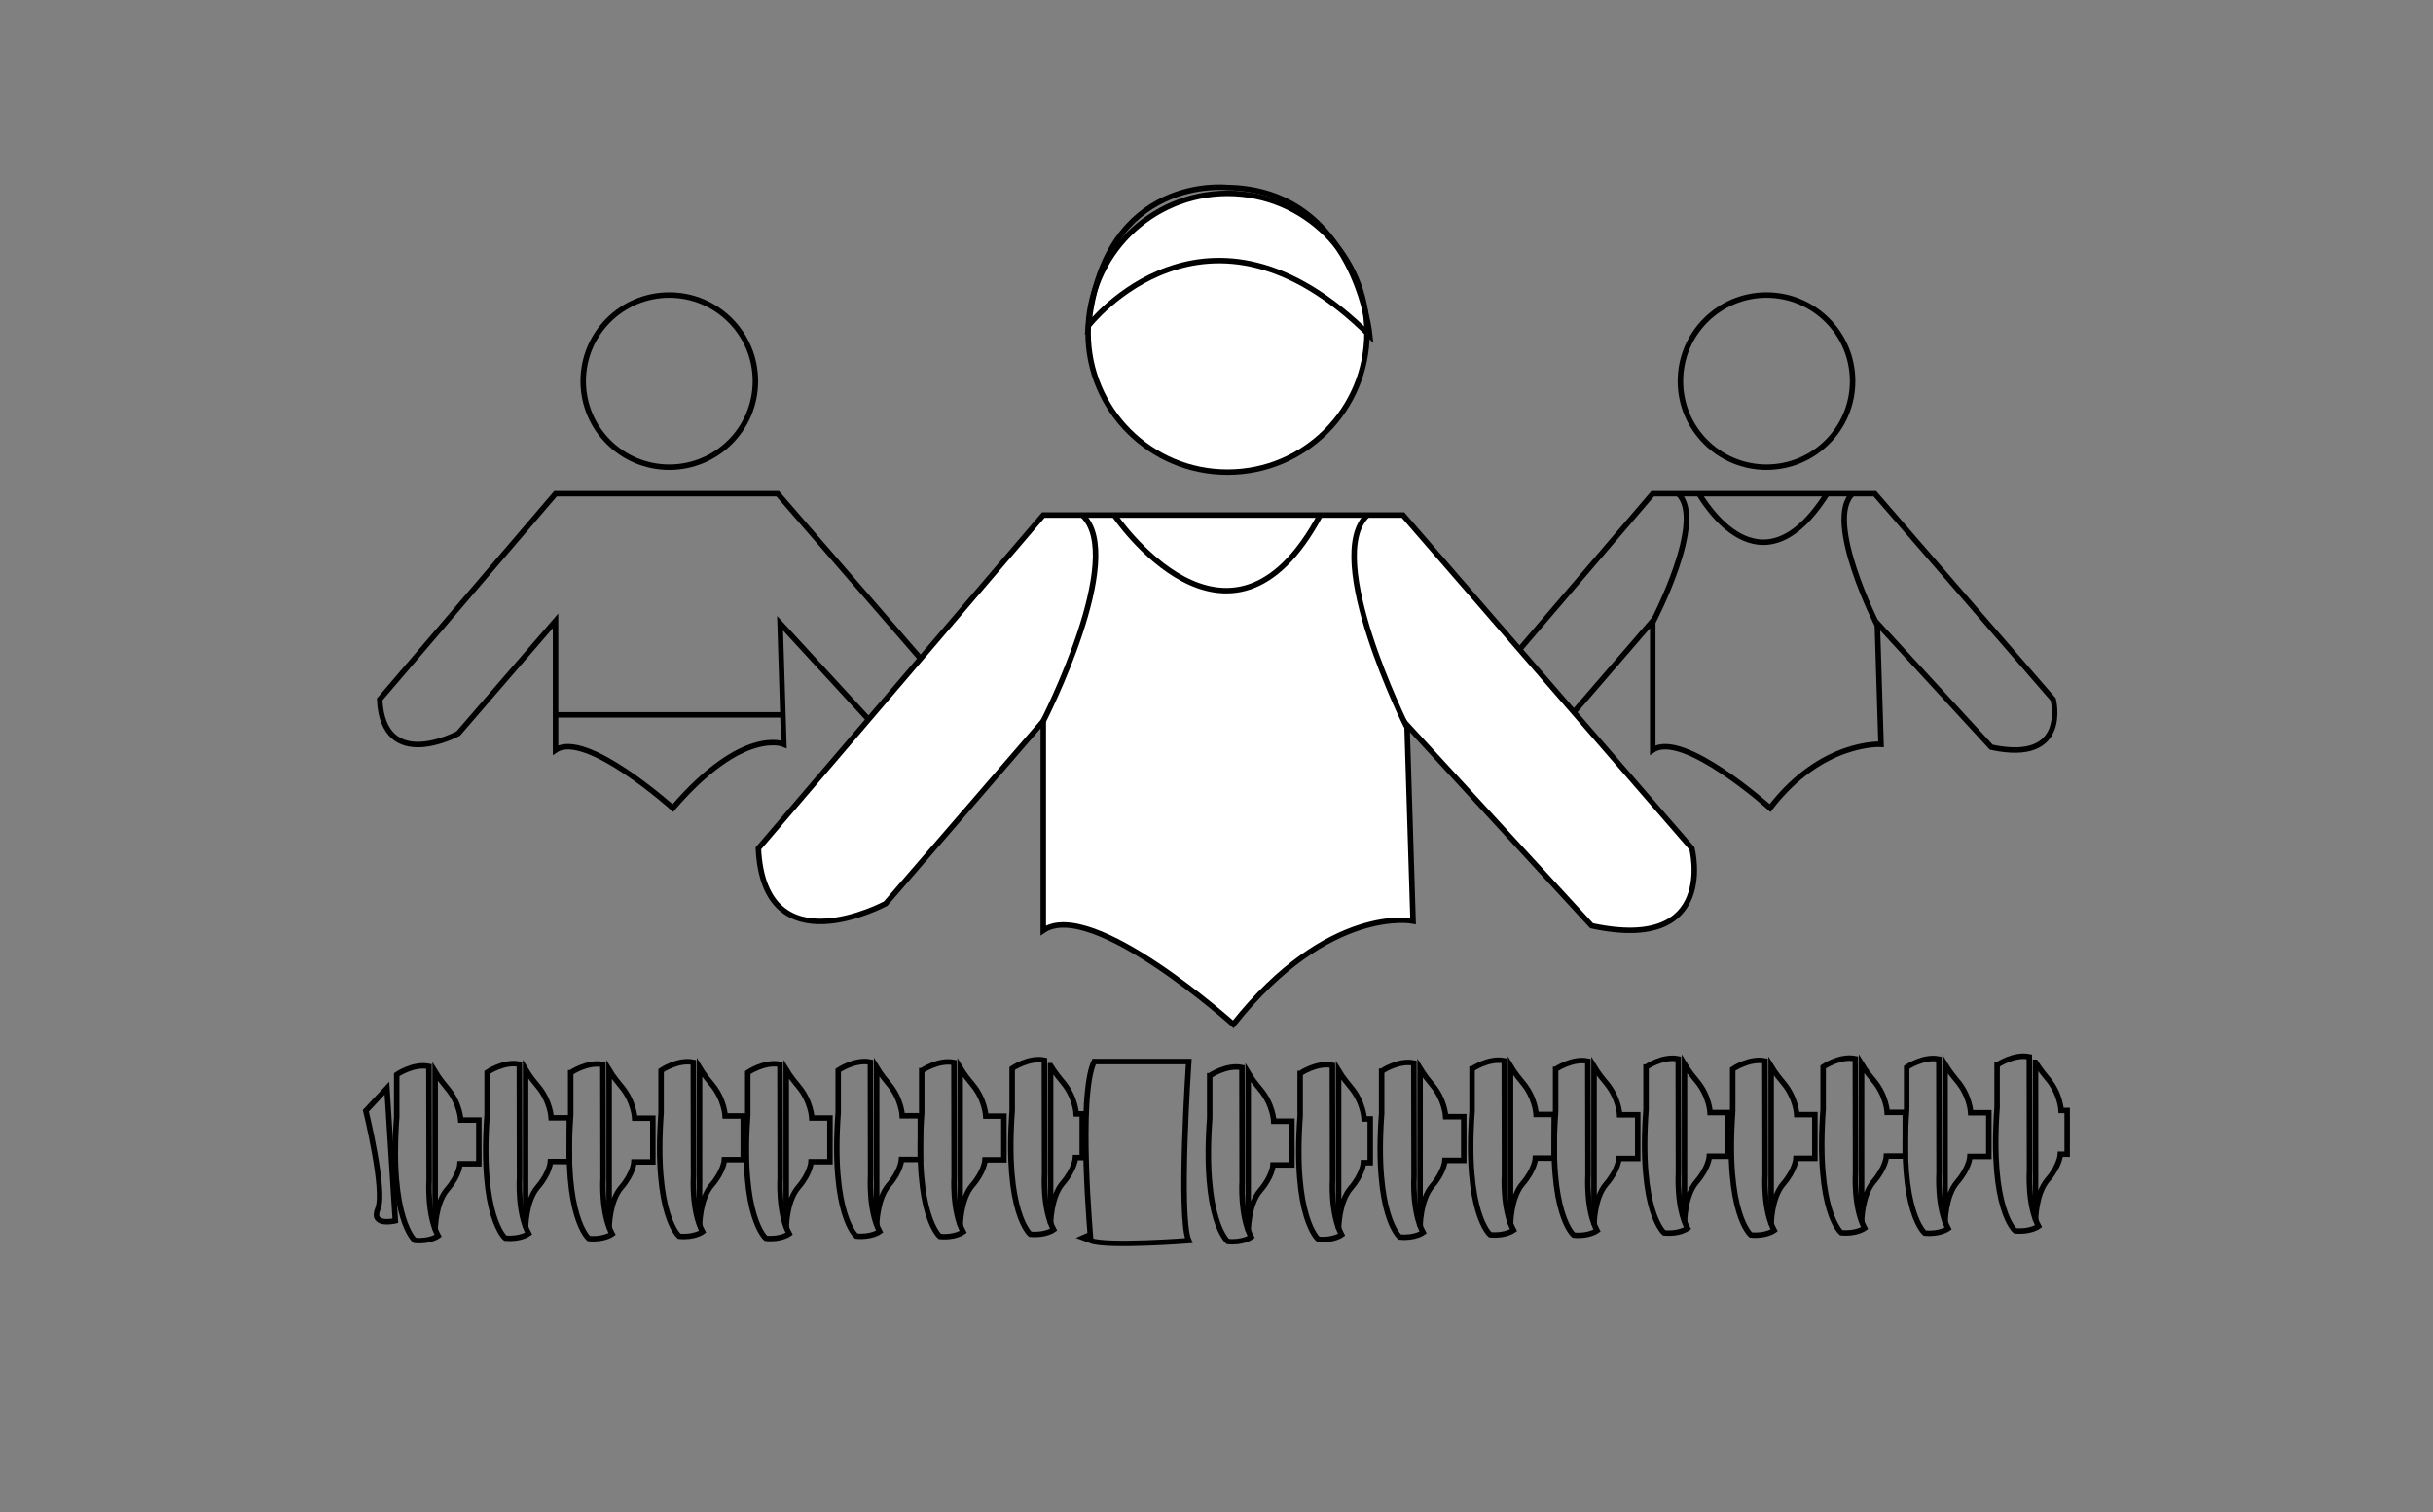 <?xml version="1.0" encoding="utf-8"?>
<!-- Generator: Adobe Illustrator 15.1.0, SVG Export Plug-In . SVG Version: 6.00 Build 0)  -->
<!DOCTYPE svg PUBLIC "-//W3C//DTD SVG 1.1//EN" "http://www.w3.org/Graphics/SVG/1.1/DTD/svg11.dtd">
<svg version="1.1" id="Layer_1" xmlns="http://www.w3.org/2000/svg" xmlns:xlink="http://www.w3.org/1999/xlink" x="0px" y="0px"
	 width="332.982px" height="206.99px" viewBox="0 0 332.982 206.99" enable-background="new 0 0 332.982 206.99"
	 xml:space="preserve">
<rect x="0" y="0" width="332.982" height="206.99" fill="#808080" stroke="none"/>
<g>
	<path fill="none" stroke="#000000" stroke-width="0.75" stroke-miterlimit="10" d="M54.294,147.109c0,0,2.271-1.564,4.408-1.125
		l0.027,15.564c0,0-0.311,4.745,1.236,7.633c0,0-1.134,0.824-3.196,0.618c0,0-3.508-2.888-2.477-16.915v-4.539L54.294,147.109
		L54.294,147.109z"/>
	<path fill="none" stroke="#000000" stroke-width="0.75" stroke-miterlimit="10" d="M59.556,146.732c0,0,0.582,0.976,1.648,2.232
		c1.754,2.062,1.857,4.367,1.857,4.367h2.475v5.98h-2.578c0,0-0.064,1.551-1.754,3.508c-1.648,1.912-1.648,5.568-1.648,5.568
		V146.732L59.556,146.732z"/>
	<path fill="none" stroke="#000000" stroke-width="0.75" stroke-miterlimit="10" d="M50.067,152.06c0,0,2.682,10.933,1.649,13.407
		c-1.031,2.477,2.389,1.65,2.389,1.65l-1.15-18.152L50.067,152.06z"/>
	<path fill="none" stroke="#000000" stroke-width="0.75" stroke-miterlimit="10" d="M66.671,146.801c0,0,2.27-1.564,4.409-1.125
		l0.025,15.564c0,0-0.31,4.744,1.239,7.631c0,0-1.136,0.826-3.198,0.619c0,0-3.507-2.888-2.477-16.914v-4.539L66.671,146.801
		L66.671,146.801z"/>
	<path fill="none" stroke="#000000" stroke-width="0.75" stroke-miterlimit="10" d="M71.933,146.423c0,0,0.581,0.978,1.649,2.233
		c1.753,2.062,1.856,4.367,1.856,4.367h2.476v5.981h-2.579c0,0-0.064,1.55-1.753,3.506c-1.649,1.913-1.649,5.569-1.649,5.569
		V146.423L71.933,146.423z"/>
	<path fill="none" stroke="#000000" stroke-width="0.75" stroke-miterlimit="10" d="M78.105,146.853c0,0,2.269-1.565,4.408-1.125
		l0.026,15.564c0,0-0.31,4.745,1.237,7.632c0,0-1.134,0.824-3.197,0.619c0,0-3.507-2.889-2.475-16.915v-4.538V146.853z"/>
	<path fill="none" stroke="#000000" stroke-width="0.75" stroke-miterlimit="10" d="M83.365,146.474c0,0,0.582,0.978,1.65,2.234
		c1.752,2.062,1.855,4.366,1.855,4.366h2.477v5.982h-2.58c0,0-0.064,1.549-1.752,3.506c-1.65,1.913-1.65,5.569-1.65,5.569V146.474z"
		/>
	<path fill="none" stroke="#000000" stroke-width="0.75" stroke-miterlimit="10" d="M90.481,146.543c0,0,2.27-1.564,4.408-1.124
		l0.026,15.563c0,0-0.31,4.744,1.237,7.631c0,0-1.135,0.826-3.197,0.619c0,0-3.507-2.888-2.476-16.914v-4.539L90.481,146.543
		L90.481,146.543z"/>
	<path fill="none" stroke="#000000" stroke-width="0.75" stroke-miterlimit="10" d="M95.74,146.166c0,0,0.582,0.977,1.65,2.234
		c1.754,2.062,1.855,4.366,1.855,4.366h2.477v5.981h-2.578c0,0-0.065,1.551-1.754,3.507c-1.65,1.914-1.65,5.569-1.65,5.569V146.166z
		"/>
	<path fill="none" stroke="#000000" stroke-width="0.75" stroke-miterlimit="10" d="M102.341,146.826c0,0,2.27-1.564,4.408-1.125
		l0.026,15.563c0,0-0.31,4.745,1.238,7.632c0,0-1.136,0.826-3.197,0.62c0,0-3.507-2.888-2.477-16.915v-4.539L102.341,146.826
		L102.341,146.826z"/>
	<path fill="none" stroke="#000000" stroke-width="0.75" stroke-miterlimit="10" d="M107.603,146.449c0,0,0.582,0.977,1.649,2.233
		c1.754,2.063,1.856,4.367,1.856,4.367h2.476v5.981h-2.578c0,0-0.064,1.549-1.754,3.506c-1.649,1.914-1.649,5.57-1.649,5.57V146.449
		z"/>
	<path fill="none" stroke="#000000" stroke-width="0.75" stroke-miterlimit="10" d="M114.718,146.518c0,0,2.271-1.564,4.408-1.124
		l0.027,15.563c0,0-0.311,4.744,1.237,7.632c0,0-1.135,0.825-3.197,0.619c0,0-3.507-2.888-2.477-16.915v-4.539L114.718,146.518
		L114.718,146.518z"/>
	<path fill="none" stroke="#000000" stroke-width="0.75" stroke-miterlimit="10" d="M119.979,146.141c0,0,0.582,0.977,1.65,2.234
		c1.753,2.062,1.856,4.367,1.856,4.367h2.475v5.981h-2.578c0,0-0.064,1.55-1.753,3.507c-1.65,1.913-1.65,5.57-1.65,5.57V146.141z"/>
	<path fill="none" stroke="#000000" stroke-width="0.75" stroke-miterlimit="10" d="M126.151,146.57c0,0,2.27-1.564,4.409-1.125
		l0.026,15.563c0,0-0.31,4.744,1.237,7.632c0,0-1.134,0.825-3.197,0.619c0,0-3.507-2.889-2.476-16.915v-4.539V146.57L126.151,146.57
		z"/>
	<path fill="none" stroke="#000000" stroke-width="0.75" stroke-miterlimit="10" d="M131.411,146.191c0,0,0.582,0.978,1.65,2.234
		c1.753,2.062,1.855,4.367,1.855,4.367h2.477v5.982h-2.579c0,0-0.065,1.549-1.753,3.506c-1.65,1.912-1.65,5.569-1.65,5.569V146.191
		L131.411,146.191z"/>
	<path fill="none" stroke="#000000" stroke-width="0.75" stroke-miterlimit="10" d="M138.528,146.261c0,0,2.268-1.563,4.408-1.125
		l0.025,15.563c0,0-0.309,4.746,1.238,7.633c0,0-1.135,0.826-3.198,0.619c0,0-3.507-2.887-2.475-16.914v-4.539L138.528,146.261
		L138.528,146.261z"/>
	<path fill="none" stroke="#000000" stroke-width="0.75" stroke-miterlimit="10" d="M143.787,145.884c0,0,0.582,0.978,1.65,2.233
		c1.753,2.062,1.855,4.367,1.855,4.367h0.826v5.981h-0.929c0,0-0.065,1.549-1.753,3.507c-1.65,1.913-1.65,5.569-1.65,5.569V145.884z
		"/>
	<path fill="none" stroke="#000000" stroke-width="0.75" stroke-miterlimit="10" d="M149.745,145.316h12.948
		c0,0-1.444,21.25,0,24.517c0,0-11.139,0.858-13.407,0C149.286,169.833,147.479,150.062,149.745,145.316z"/>
	<path fill="none" stroke="#000000" stroke-width="0.75" stroke-miterlimit="10" d="M165.565,147.263c0,0,2.268-1.563,4.407-1.124
		l0.026,15.564c0,0-0.309,4.744,1.239,7.632c0,0-1.135,0.825-3.198,0.618c0,0-3.506-2.887-2.475-16.914v-4.538V147.263
		L165.565,147.263z"/>
	<path fill="none" stroke="#000000" stroke-width="0.75" stroke-miterlimit="10" d="M170.824,146.886c0,0,0.582,0.978,1.65,2.233
		c1.753,2.063,1.855,4.369,1.855,4.369h2.477v5.98h-2.579c0,0-0.065,1.549-1.753,3.506c-1.65,1.913-1.65,5.57-1.65,5.57V146.886z"/>
	<path fill="none" stroke="#000000" stroke-width="0.75" stroke-miterlimit="10" d="M177.941,146.955c0,0,2.27-1.564,4.409-1.125
		l0.026,15.563c0,0-0.31,4.745,1.237,7.632c0,0-1.134,0.825-3.197,0.619c0,0-3.507-2.888-2.476-16.914v-4.539V146.955z"/>
	<path fill="none" stroke="#000000" stroke-width="0.75" stroke-miterlimit="10" d="M183.2,146.578c0,0,0.582,0.976,1.65,2.232
		c1.753,2.062,1.855,4.367,1.855,4.367h0.826v5.982h-0.928c0,0-0.065,1.55-1.753,3.506c-1.65,1.912-1.65,5.57-1.65,5.57
		L183.2,146.578L183.2,146.578z"/>
	<path fill="none" stroke="#000000" stroke-width="0.75" stroke-miterlimit="10" d="M189.093,146.643c0,0,2.27-1.564,4.408-1.125
		l0.027,15.564c0,0-0.309,4.744,1.237,7.632c0,0-1.135,0.825-3.197,0.619c0,0-3.507-2.888-2.476-16.915v-4.539V146.643z"/>
	<path fill="none" stroke="#000000" stroke-width="0.75" stroke-miterlimit="10" d="M194.354,146.266c0,0,0.582,0.977,1.649,2.234
		c1.753,2.062,1.856,4.367,1.856,4.367h2.476v5.981h-2.579c0,0-0.065,1.55-1.753,3.506c-1.649,1.913-1.649,5.57-1.649,5.57V146.266z
		"/>
	<path fill="none" stroke="#000000" stroke-width="0.75" stroke-miterlimit="10" d="M201.471,146.335c0,0,2.27-1.565,4.407-1.125
		l0.027,15.563c0,0-0.312,4.744,1.237,7.631c0,0-1.136,0.826-3.197,0.619c0,0-3.507-2.888-2.477-16.914v-4.539v-1.235H201.471z"/>
	<path fill="none" stroke="#000000" stroke-width="0.75" stroke-miterlimit="10" d="M206.731,145.957c0,0,0.582,0.977,1.649,2.234
		c1.754,2.062,1.856,4.366,1.856,4.366h2.476v5.981h-2.578c0,0-0.064,1.55-1.754,3.508c-1.649,1.913-1.649,5.57-1.649,5.57V145.957z
		"/>
	<path fill="none" stroke="#000000" stroke-width="0.75" stroke-miterlimit="10" d="M212.903,146.386c0,0,2.269-1.565,4.408-1.125
		l0.026,15.563c0,0-0.31,4.744,1.238,7.631c0,0-1.135,0.826-3.198,0.621c0,0-3.506-2.889-2.475-16.916v-4.539V146.386z"/>
	<path fill="none" stroke="#000000" stroke-width="0.75" stroke-miterlimit="10" d="M218.161,146.009c0,0,0.583,0.978,1.651,2.233
		c1.752,2.062,1.855,4.367,1.855,4.367h2.476v5.981h-2.579c0,0-0.064,1.55-1.752,3.507c-1.651,1.913-1.651,5.569-1.651,5.569
		V146.009L218.161,146.009z"/>
	<path fill="none" stroke="#000000" stroke-width="0.75" stroke-miterlimit="10" d="M225.279,146.078c0,0,2.269-1.565,4.409-1.125
		l0.025,15.563c0,0-0.31,4.745,1.238,7.634c0,0-1.134,0.824-3.197,0.617c0,0-3.507-2.887-2.476-16.914v-4.539V146.078z"/>
	<path fill="none" stroke="#000000" stroke-width="0.75" stroke-miterlimit="10" d="M230.539,145.699c0,0,0.582,0.978,1.649,2.234
		c1.754,2.062,1.856,4.367,1.856,4.367h2.476v5.982h-2.578c0,0-0.065,1.549-1.754,3.506c-1.649,1.914-1.649,5.57-1.649,5.57V145.699
		z"/>
	<path fill="none" stroke="#000000" stroke-width="0.75" stroke-miterlimit="10" d="M237.14,146.361c0,0,2.271-1.564,4.408-1.125
		l0.027,15.563c0,0-0.31,4.745,1.237,7.632c0,0-1.134,0.825-3.197,0.619c0,0-3.507-2.889-2.477-16.915v-4.538L237.14,146.361
		L237.14,146.361z"/>
	<path fill="none" stroke="#000000" stroke-width="0.75" stroke-miterlimit="10" d="M242.401,145.984c0,0,0.582,0.976,1.648,2.233
		c1.756,2.062,1.858,4.367,1.858,4.367h2.475v5.981h-2.577c0,0-0.066,1.551-1.756,3.508c-1.648,1.912-1.648,5.568-1.648,5.568
		V145.984z"/>
	<path fill="none" stroke="#000000" stroke-width="0.75" stroke-miterlimit="10" d="M249.518,146.052c0,0,2.268-1.563,4.406-1.124
		l0.027,15.564c0,0-0.309,4.744,1.238,7.632c0,0-1.135,0.825-3.198,0.618c0,0-3.506-2.887-2.475-16.914v-4.539L249.518,146.052
		L249.518,146.052z"/>
	<path fill="none" stroke="#000000" stroke-width="0.75" stroke-miterlimit="10" d="M254.776,145.676c0,0,0.583,0.977,1.65,2.232
		c1.753,2.062,1.856,4.367,1.856,4.367h2.475v5.981h-2.579c0,0-0.064,1.55-1.752,3.507c-1.65,1.913-1.65,5.569-1.65,5.569V145.676
		L254.776,145.676z"/>
	<path fill="none" stroke="#000000" stroke-width="0.75" stroke-miterlimit="10" d="M260.949,146.104c0,0,2.269-1.564,4.408-1.125
		l0.025,15.564c0,0-0.31,4.744,1.238,7.632c0,0-1.136,0.825-3.198,0.619c0,0-3.507-2.888-2.475-16.915v-4.539L260.949,146.104
		L260.949,146.104z"/>
	<path fill="none" stroke="#000000" stroke-width="0.75" stroke-miterlimit="10" d="M266.208,145.727c0,0,0.583,0.977,1.65,2.234
		c1.753,2.062,1.855,4.367,1.855,4.367h2.477v5.981h-2.579c0,0-0.065,1.55-1.753,3.507c-1.65,1.912-1.65,5.569-1.65,5.569V145.727z"
		/>
	<path fill="none" stroke="#000000" stroke-width="0.75" stroke-miterlimit="10" d="M273.325,145.795c0,0,2.27-1.564,4.408-1.124
		l0.026,15.563c0,0-0.31,4.745,1.237,7.633c0,0-1.133,0.824-3.197,0.617c0,0-3.507-2.888-2.475-16.914v-4.539V145.795z"/>
	<path fill="none" stroke="#000000" stroke-width="0.75" stroke-miterlimit="10" d="M278.584,145.418c0,0,0.583,0.977,1.65,2.234
		c1.754,2.062,1.856,4.365,1.856,4.365h0.825V158h-0.928c0,0-0.065,1.55-1.754,3.507c-1.65,1.913-1.65,5.569-1.65,5.569V145.418z"/>
	<g>
		<circle fill="none" stroke="#000000" stroke-width="0.75" stroke-miterlimit="10" cx="241.766" cy="52.174" r="11.782"/>
		<path fill="none" stroke="#000000" stroke-width="0.75" stroke-miterlimit="10" d="M226.197,67.58h30.396l24.409,28.17
			c0,0,2.277,8.859-8.479,6.535l-15.596-16.966l0.513,16.569c0,0-8.113-0.502-15.189,8.729c0,0-11.956-10.732-16.054-7.936v-17.69
			l-13.316,15.424c0,0-10.281,5.557-10.756-4.668L226.197,67.58z"/>
	</g>
	<g>
		<circle fill="none" stroke="#000000" stroke-width="0.75" stroke-miterlimit="10" cx="91.601" cy="52.174" r="11.783"/>
		<path fill="none" stroke="#000000" stroke-width="0.75" stroke-miterlimit="10" d="M76.031,67.58h30.396l24.409,28.17
			c0,0,2.278,8.859-8.478,6.535l-15.597-16.966l0.514,16.569c0,0-5.553-2.467-15.19,8.729c0,0-11.957-10.732-16.054-7.936v-17.69
			l-13.316,15.424c0,0-10.281,5.557-10.756-4.668L76.031,67.58z"/>
	</g>
	<g>
		<circle fill="#FFFFFF" stroke="#000000" stroke-width="0.75" stroke-miterlimit="10" cx="168.002" cy="45.555" r="19.085"/>
		<path fill="#FFFFFF" stroke="#000000" stroke-width="0.75" stroke-miterlimit="10" d="M142.784,70.51h49.233l39.537,45.629
			c0,0,3.689,14.352-13.732,10.586l-25.261-27.482l0.83,26.838c0,0-11.513-2.311-24.604,14.143c0,0-19.367-17.386-26.004-12.854
			V98.717l-21.57,24.982c0,0-16.653,9-17.422-7.561L142.784,70.51z"/>
	</g>
	<path fill="none" stroke="#000000" stroke-width="0.75" stroke-miterlimit="10" d="M148.973,44.573c0,0,16.185-20.903,38.51,1.377
		c0,0-1.95-20.027-19.555-20.277C167.928,25.673,151.175,23.795,148.973,44.573z"/>
	<path fill="none" stroke="#000000" stroke-width="0.75" stroke-miterlimit="10" d="M152.505,70.51c0,0,15.698,23.29,28.177,0"/>
	<path fill="none" stroke="#000000" stroke-width="0.75" stroke-miterlimit="10" d="M142.784,98.717c0,0,11.523-22.542,5.334-28.207
		"/>
	<path fill="none" stroke="#000000" stroke-width="0.75" stroke-miterlimit="10" d="M192.484,99.422c0,0-11.523-23.105-5.334-28.912
		"/>
	<path fill="none" stroke="#000000" stroke-width="0.75" stroke-miterlimit="10" d="M232.504,67.58
		c0.619,0.899,8.387,14.502,17.537,0"/>
	<path fill="none" stroke="#000000" stroke-width="0.75" stroke-miterlimit="10" d="M226.188,85.208c0,0,7.392-14.039,3.472-17.627"
		/>
	<path fill="none" stroke="#000000" stroke-width="0.75" stroke-miterlimit="10" d="M256.965,85.654c0,0-7.337-14.396-3.417-18.075"
		/>
	
		<line fill="none" stroke="#000000" stroke-width="0.75" stroke-miterlimit="10" x1="76.031" y1="97.861" x2="107.151" y2="97.861"/>
</g>
</svg>
